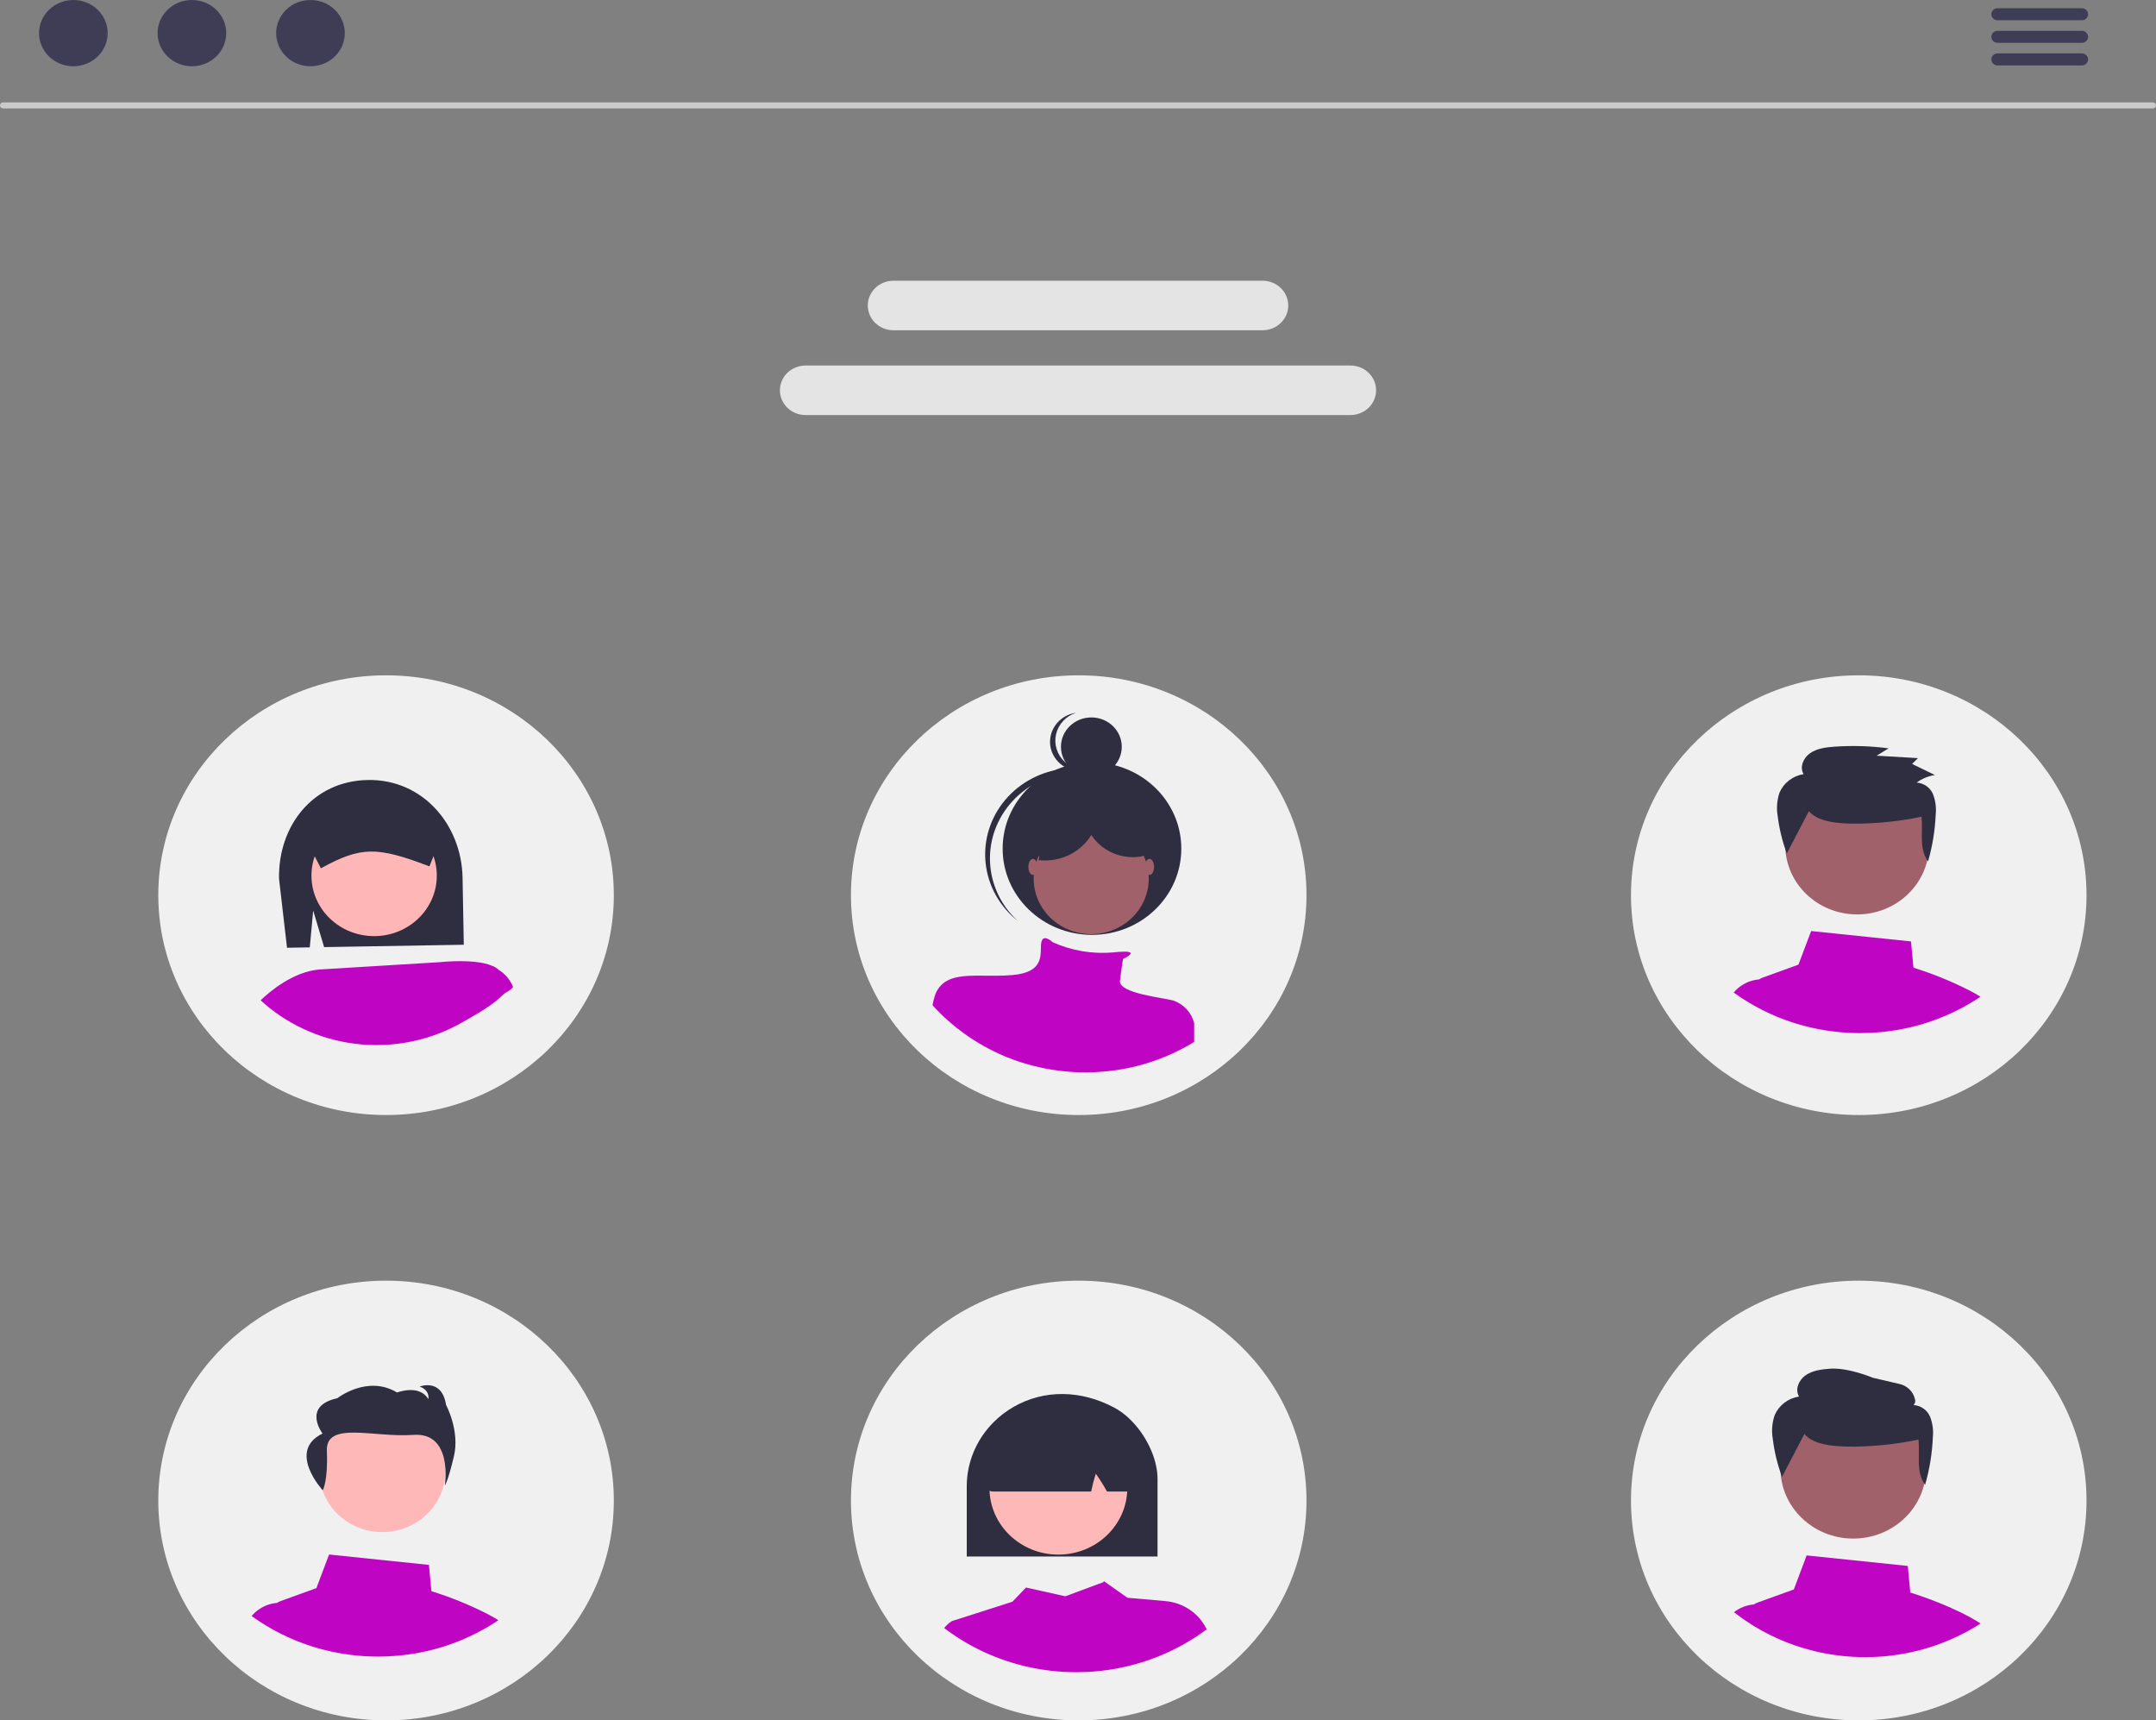 <svg width="450" height="359" viewBox="0 0 450 359" fill="none" xmlns="http://www.w3.org/2000/svg">
<rect x="0" y="0" width="450" height="359" fill="#808080" stroke="none"/>
<g clip-path="url(#clip0_4588_57)">
<path d="M449.349 22.625H0.651C0.479 22.625 0.313 22.559 0.191 22.441C0.069 22.323 0 22.163 0 21.997C0 21.83 0.069 21.67 0.191 21.552C0.313 21.434 0.479 21.368 0.651 21.368H449.349C449.521 21.368 449.687 21.434 449.809 21.552C449.931 21.67 450 21.83 450 21.997C450 22.163 449.931 22.323 449.809 22.441C449.687 22.559 449.521 22.625 449.349 22.625Z" fill="#CACACA"/>
<path d="M15.309 13.826C19.265 13.826 22.473 10.731 22.473 6.913C22.473 3.095 19.265 0 15.309 0C11.353 0 8.146 3.095 8.146 6.913C8.146 10.731 11.353 13.826 15.309 13.826Z" fill="#3F3D56"/>
<path d="M40.056 13.826C44.012 13.826 47.219 10.731 47.219 6.913C47.219 3.095 44.012 0 40.056 0C36.099 0 32.892 3.095 32.892 6.913C32.892 10.731 36.099 13.826 40.056 13.826Z" fill="#3F3D56"/>
<path d="M64.803 13.826C68.759 13.826 71.966 10.731 71.966 6.913C71.966 3.095 68.759 0 64.803 0C60.846 0 57.639 3.095 57.639 6.913C57.639 10.731 60.846 13.826 64.803 13.826Z" fill="#3F3D56"/>
<path d="M281.861 86.612H168.139C166.718 86.612 165.356 86.068 164.351 85.098C163.347 84.129 162.782 82.814 162.782 81.443C162.782 80.072 163.347 78.757 164.351 77.788C165.356 76.819 166.718 76.274 168.139 76.274H281.861C283.282 76.274 284.644 76.819 285.649 77.788C286.653 78.757 287.218 80.072 287.218 81.443C287.218 82.814 286.653 84.129 285.649 85.098C284.644 86.068 283.282 86.612 281.861 86.612Z" fill="#E4E4E4"/>
<path d="M263.525 68.918H186.474C185.055 68.916 183.694 68.371 182.691 67.401C181.687 66.432 181.124 65.118 181.124 63.748C181.124 62.378 181.687 61.064 182.691 60.095C183.694 59.126 185.055 58.581 186.474 58.579H263.525C264.946 58.579 266.309 59.124 267.313 60.093C268.318 61.062 268.882 62.377 268.882 63.748C268.882 65.119 268.318 66.434 267.313 67.403C266.309 68.373 264.946 68.918 263.525 68.918Z" fill="#E4E4E4"/>
<path d="M80.578 232.678C106.834 232.678 128.118 212.137 128.118 186.799C128.118 161.461 106.834 140.921 80.578 140.921C54.323 140.921 33.038 161.461 33.038 186.799C33.038 212.137 54.323 232.678 80.578 232.678Z" fill="#F0F0F0"/>
<path d="M387.959 232.678C414.214 232.678 435.499 212.137 435.499 186.799C435.499 161.461 414.214 140.921 387.959 140.921C361.703 140.921 340.419 161.461 340.419 186.799C340.419 212.137 361.703 232.678 387.959 232.678Z" fill="#F0F0F0"/>
<path d="M225.151 232.678C251.407 232.678 272.691 212.137 272.691 186.799C272.691 161.461 251.407 140.921 225.151 140.921C198.896 140.921 177.611 161.461 177.611 186.799C177.611 212.137 198.896 232.678 225.151 232.678Z" fill="#F0F0F0"/>
<path d="M411.064 206.683C407.318 204.778 403.408 203.19 399.377 201.937L398.863 196.45L378.02 194.283L375.371 201.296L367.891 204.005C367.623 204.103 367.368 204.231 367.131 204.386H367.123C365.899 204.487 364.719 204.88 363.692 205.531C362.995 205.96 362.376 206.496 361.858 207.118C362.87 207.859 363.921 208.545 365.004 209.202L365.052 209.224C365.36 209.408 365.677 209.591 365.993 209.766C366.562 210.094 367.147 210.407 367.733 210.705L368.104 210.888C368.958 211.315 369.828 211.72 370.721 212.094C370.903 212.17 371.101 212.246 371.283 212.323C371.299 212.33 371.307 212.33 371.322 212.338C371.742 212.506 372.16 212.666 372.587 212.819C373.99 213.335 375.421 213.779 376.873 214.146C380.58 215.1 384.399 215.582 388.236 215.581C389.635 215.581 391.019 215.52 392.387 215.39C395.513 215.112 398.598 214.511 401.591 213.597C401.598 213.597 401.607 213.589 401.615 213.589C403.505 213.008 405.352 212.302 407.142 211.476C407.149 211.468 407.165 211.468 407.174 211.46C407.577 211.277 407.964 211.079 408.359 210.888L408.549 210.796C408.866 210.636 409.182 210.476 409.499 210.308C410.289 209.888 411.064 209.446 411.83 208.973C412.044 208.851 412.25 208.721 412.463 208.583C412.764 208.393 413.064 208.194 413.357 207.988C412.622 207.53 411.855 207.095 411.064 206.683Z" fill="#C004C3"/>
<path d="M387.623 190.815C395.914 190.815 402.635 184.329 402.635 176.328C402.635 168.327 395.914 161.841 387.623 161.841C379.333 161.841 372.612 168.327 372.612 176.328C372.612 184.329 379.333 190.815 387.623 190.815Z" fill="#A0616A"/>
<path d="M377.545 169.272C379.099 171.046 381.729 171.547 384.155 171.752C389.081 172.169 396.245 171.493 401.06 170.42C401.404 173.634 400.467 177.1 402.428 179.744C403.348 176.543 403.883 173.251 404.022 169.932C404.168 168.508 403.976 167.07 403.459 165.729C403.182 165.057 402.716 164.473 402.113 164.044C401.51 163.615 400.794 163.358 400.047 163.301C401.165 162.483 402.475 161.942 403.861 161.728L399.095 159.416L400.319 158.203L391.689 157.694L394.189 156.161C390.427 155.663 386.621 155.547 382.834 155.815C381.076 155.941 379.237 156.179 377.813 157.163C376.388 158.146 375.564 160.1 376.449 161.544C375.342 161.719 374.299 162.165 373.42 162.838C372.541 163.511 371.854 164.39 371.425 165.39C370.883 166.981 370.752 168.676 371.044 170.327C371.369 172.975 372.007 175.579 372.945 178.088L377.545 169.272Z" fill="#2F2E41"/>
<path d="M227.788 161.959C231.294 161.959 234.135 159.217 234.135 155.834C234.135 152.451 231.294 149.709 227.788 149.709C224.283 149.709 221.441 152.451 221.441 155.834C221.441 159.217 224.283 161.959 227.788 161.959Z" fill="#2F2E41"/>
<path d="M222.282 159.021C221.479 158.297 220.885 157.385 220.557 156.373C220.23 155.361 220.18 154.284 220.412 153.248C220.645 152.212 221.152 151.252 221.885 150.462C222.617 149.671 223.549 149.078 224.59 148.74C223.718 148.863 222.882 149.16 222.136 149.611C221.389 150.063 220.748 150.661 220.254 151.365C219.76 152.069 219.423 152.865 219.265 153.701C219.107 154.538 219.131 155.397 219.336 156.224C219.542 157.052 219.923 157.828 220.456 158.505C220.99 159.182 221.663 159.745 222.434 160.157C223.206 160.569 224.057 160.821 224.935 160.898C225.812 160.975 226.697 160.874 227.532 160.603C226.59 160.737 225.629 160.665 224.72 160.391C223.81 160.117 222.977 159.648 222.282 159.02L222.282 159.021Z" fill="#2F2E41"/>
<path d="M227.916 195.082C238.214 195.082 246.561 187.026 246.561 177.088C246.561 167.151 238.214 159.095 227.916 159.095C217.619 159.095 209.271 167.151 209.271 177.088C209.271 187.026 217.619 195.082 227.916 195.082Z" fill="#2F2E41"/>
<path d="M211.329 167.181C214.542 163.695 219.033 161.549 223.854 161.197C228.675 160.845 233.449 162.314 237.169 165.294C237.017 165.154 236.865 165.013 236.708 164.878C233.024 161.694 228.181 160.052 223.244 160.313C218.306 160.575 213.679 162.719 210.379 166.274C207.08 169.828 205.378 174.502 205.65 179.267C205.921 184.032 208.142 188.498 211.826 191.682C211.861 191.713 211.896 191.743 211.932 191.773C212.09 191.909 212.253 192.037 212.415 192.167C208.912 188.951 206.841 184.548 206.638 179.886C206.436 175.224 208.118 170.669 211.33 167.181H211.329Z" fill="#2F2E41"/>
<path d="M227.758 194.929C234.39 194.929 239.767 189.741 239.767 183.341C239.767 176.94 234.39 171.752 227.758 171.752C221.126 171.752 215.75 176.94 215.75 183.341C215.75 189.741 221.126 194.929 227.758 194.929Z" fill="#A0616A"/>
<path d="M249.247 213.535V217.423C248.509 217.878 247.764 218.304 247.004 218.707C246.7 218.869 246.396 219.023 246.092 219.177L245.909 219.265C245.529 219.448 245.157 219.639 244.769 219.815C244.762 219.822 244.746 219.822 244.739 219.83C243.018 220.624 241.242 221.303 239.424 221.862C239.417 221.862 239.41 221.869 239.402 221.869C236.525 222.748 233.558 223.326 230.553 223.593C229.238 223.718 227.907 223.777 226.562 223.777C222.874 223.778 219.201 223.314 215.638 222.397C213.82 221.936 212.037 221.355 210.301 220.659C210.286 220.651 210.278 220.651 210.263 220.644C210.088 220.571 209.898 220.497 209.723 220.424C208.864 220.064 208.028 219.676 207.207 219.265L206.849 219.089C205.975 218.641 205.116 218.172 204.272 217.665L204.227 217.643C202.927 216.862 201.674 216.012 200.471 215.098C199.855 214.643 199.263 214.166 198.685 213.667C198.381 213.418 198.077 213.153 197.788 212.897C196.677 211.907 195.624 210.859 194.633 209.757C194.764 208.993 194.957 208.239 195.211 207.504L195.218 207.497C195.263 207.372 195.317 207.249 195.378 207.13C195.42 207.025 195.468 206.922 195.522 206.822C196.883 204.364 199.346 203.755 202.402 203.623C204.128 203.55 206.036 203.631 208.051 203.609C209.115 203.601 210.217 203.565 211.319 203.469C218.275 202.86 217.014 198.899 217.325 196.764C217.637 194.695 219.568 196.485 219.697 196.602L219.705 196.61C223.641 198.388 227.996 199.124 232.324 198.745C233.069 198.657 233.814 198.605 234.559 198.583C236.521 198.561 236.095 199.104 235.419 199.552C235.09 199.76 234.747 199.947 234.392 200.109C234.392 200.109 234.08 201.943 233.761 204.687C233.457 207.314 243.043 208.223 244.921 208.796H244.929C246.001 209.176 246.957 209.809 247.711 210.636C248.465 211.464 248.993 212.46 249.247 213.535V213.535Z" fill="#C004C3"/>
<path d="M215.592 182.578C216.115 182.578 216.54 181.827 216.54 180.901C216.54 179.975 216.115 179.224 215.592 179.224C215.068 179.224 214.644 179.975 214.644 180.901C214.644 181.827 215.068 182.578 215.592 182.578Z" fill="#A0616A"/>
<path d="M239.925 182.578C240.449 182.578 240.873 181.827 240.873 180.901C240.873 179.975 240.449 179.224 239.925 179.224C239.402 179.224 238.977 179.975 238.977 180.901C238.977 181.827 239.402 182.578 239.925 182.578Z" fill="#A0616A"/>
<path d="M65.368 190.012L67.65 197.638L96.803 197.142L96.547 183.169C96.345 172.108 88.245 162.569 76.785 162.764C65.324 162.959 58.037 172.309 58.239 183.37L59.904 197.77L64.657 197.689L65.368 190.012Z" fill="#2F2E41"/>
<path d="M78.087 195.345C85.311 195.345 91.168 189.693 91.168 182.722C91.168 175.75 85.311 170.099 78.087 170.099C70.863 170.099 65.007 175.75 65.007 182.722C65.007 189.693 70.863 195.345 78.087 195.345Z" fill="#FFB6B6"/>
<path d="M92.406 173.858C92.389 172.891 92.075 171.951 91.505 171.157C91.445 171.075 91.385 170.999 91.324 170.923C90.839 170.326 90.218 169.846 89.509 169.519C88.8 169.192 88.022 169.027 87.237 169.039L77.836 169.202L68.44 169.36C67.094 169.386 65.814 169.925 64.879 170.86C63.944 171.795 63.431 173.049 63.452 174.348L65.689 178.695L66.977 181.192L67.189 181.075C75.32 176.664 78.646 176.606 89.407 180.708L89.625 180.789L90.478 178.683L92.412 173.905L92.406 173.858Z" fill="#2F2E41"/>
<path d="M104.123 202.407C101.318 199.705 91.826 200.779 91.826 200.779L66.772 202.302C61.215 202.698 56.209 206.993 54.396 208.731C54.686 209.006 54.982 209.274 55.285 209.531C60.852 214.306 67.851 217.247 75.267 217.927C82.682 218.607 90.129 216.99 96.529 213.312C99.214 211.765 102.648 209.912 104.801 207.747C105.653 206.895 106.335 206.912 107.091 205.979C106.525 204.511 105.485 203.258 104.123 202.407V202.407Z" fill="#C004C3"/>
<path d="M80.578 359C106.834 359 128.118 338.46 128.118 313.122C128.118 287.784 106.834 267.243 80.578 267.243C54.323 267.243 33.038 287.784 33.038 313.122C33.038 338.46 54.323 359 80.578 359Z" fill="#F0F0F0"/>
<path d="M387.959 359C414.214 359 435.499 338.46 435.499 313.122C435.499 287.784 414.214 267.243 387.959 267.243C361.703 267.243 340.419 287.784 340.419 313.122C340.419 338.46 361.703 359 387.959 359Z" fill="#F0F0F0"/>
<path d="M225.151 359C251.407 359 272.691 338.46 272.691 313.122C272.691 287.784 251.407 267.243 225.151 267.243C198.896 267.243 177.611 287.784 177.611 313.122C177.611 338.46 198.896 359 225.151 359Z" fill="#F0F0F0"/>
<path d="M79.8 319.703C87.058 319.703 92.943 314.024 92.943 307.019C92.943 300.014 87.058 294.336 79.8 294.336C72.541 294.336 66.657 300.014 66.657 307.019C66.657 314.024 72.541 319.703 79.8 319.703Z" fill="#FFB8B8"/>
<path d="M67.366 310.987C67.366 310.987 68.483 309.095 68.223 302.773C67.964 296.451 77.939 300.026 86.275 299.423C94.611 298.82 92.846 309.978 92.846 309.978C92.846 309.978 93.448 309.315 94.735 303.93C96.023 298.545 93.1 293.178 93.1 293.178C92.239 287.519 87.598 289.333 87.598 289.333C89.833 290.172 89.404 291.967 89.404 291.967C87.512 288.767 82.872 290.581 82.872 290.581C76.683 286.833 70.412 291.768 70.412 291.768C62.935 293.406 67.32 299.143 67.32 299.143C59.801 302.81 67.366 310.987 67.366 310.987Z" fill="#2F2E41"/>
<path d="M101.73 336.787C97.984 334.881 94.073 333.293 90.043 332.04L89.528 326.554L68.685 324.387L66.037 331.399L58.556 334.108C58.289 334.206 58.034 334.334 57.797 334.49H57.789C56.564 334.59 55.385 334.983 54.358 335.634C53.661 336.064 53.041 336.6 52.523 337.222C53.535 337.962 54.587 338.648 55.67 339.305L55.718 339.328C56.026 339.511 56.343 339.694 56.658 339.869C57.228 340.198 57.813 340.51 58.398 340.808L58.77 340.991C59.624 341.418 60.494 341.823 61.387 342.197C61.569 342.273 61.767 342.349 61.949 342.426C61.964 342.433 61.972 342.433 61.988 342.441C62.407 342.609 62.826 342.769 63.253 342.922C64.656 343.439 66.086 343.882 67.539 344.249C71.245 345.203 75.065 345.685 78.901 345.684C80.301 345.684 81.685 345.623 83.053 345.493C86.178 345.215 89.264 344.614 92.257 343.7C92.264 343.7 92.273 343.692 92.28 343.692C94.171 343.111 96.018 342.405 97.808 341.579C97.815 341.571 97.831 341.571 97.839 341.563C98.243 341.38 98.63 341.182 99.025 340.991L99.215 340.9C99.531 340.739 99.848 340.579 100.164 340.411C100.955 339.992 101.73 339.549 102.496 339.076C102.709 338.954 102.915 338.824 103.129 338.687C103.429 338.496 103.73 338.298 104.022 338.091C103.287 337.634 102.52 337.199 101.73 336.787Z" fill="#C004C3"/>
<path d="M243.227 334.103L235.314 333.409L230.579 330.072C230.58 330.066 230.578 330.06 230.573 330.055L230.561 330.06L230.372 329.925L230.347 330.137L222.356 333.103L214.146 331.275L211.305 334.241L198.653 338.291C198.044 338.682 197.509 339.17 197.07 339.735L197.071 339.743C197.602 340.144 198.148 340.54 198.701 340.915C199.955 341.789 201.259 342.596 202.605 343.332C205.881 345.135 209.384 346.524 213.028 347.465C213.358 347.553 213.687 347.636 214.017 347.712C214.592 347.848 215.172 347.978 215.752 348.084C216.925 348.32 218.112 348.504 219.314 348.638C221.08 348.845 222.857 348.947 224.635 348.945C225.851 348.945 227.055 348.899 228.246 348.809C230.339 348.646 232.417 348.341 234.465 347.895C234.538 347.877 234.612 347.866 234.685 347.842C237.822 347.148 240.87 346.124 243.775 344.788C244.221 344.582 244.667 344.369 245.107 344.151C246.189 343.615 247.24 343.037 248.26 342.418C249.029 341.958 249.781 341.469 250.514 340.962C250.966 340.649 251.412 340.331 251.852 340.001L251.804 339.903C251.023 338.298 249.821 336.918 248.316 335.901C246.811 334.883 245.057 334.264 243.227 334.103Z" fill="#C004C3"/>
<path d="M235.669 295.995C234.745 295.112 233.704 294.353 232.571 293.737C225.576 290.011 217.934 289.946 211.604 293.554C210.031 294.449 208.594 295.55 207.334 296.826C203.783 300.403 201.794 305.162 201.78 310.115V324.807H241.601V308.612C241.601 304.272 239.126 299.249 235.669 295.995Z" fill="#2F2E41"/>
<path d="M220.904 324.406C228.846 324.406 235.285 318.192 235.285 310.527C235.285 302.862 228.846 296.648 220.904 296.648C212.961 296.648 206.522 302.862 206.522 310.527C206.522 318.192 212.961 324.406 220.904 324.406Z" fill="#FFB8B8"/>
<path d="M235.656 297.929C235.627 297.633 235.518 297.351 235.342 297.108C235.165 296.865 234.926 296.67 234.648 296.543C225.649 292.487 216.522 292.593 207.535 296.862H207.371L207.315 297.08C205.544 310.251 205.794 310.54 205.904 310.658C206.077 310.848 206.292 310.999 206.534 311.1C206.755 311.194 206.994 311.242 207.236 311.241H227.751L227.8 311.017C228.038 309.838 228.344 308.673 228.716 307.527C229.534 308.678 230.286 309.871 230.97 311.1L231.056 311.241H235.045C235.121 311.241 235.197 311.235 235.271 311.224C235.683 311.176 236.063 310.985 236.341 310.687C236.45 310.575 236.707 310.304 235.656 297.929Z" fill="#2F2E41"/>
<path d="M398.713 332.322L398.194 326.771L377.081 324.576L374.408 331.678L366.828 334.419C366.553 334.517 366.292 334.647 366.048 334.804C364.535 334.937 363.096 335.501 361.916 336.425C362.089 336.563 362.261 336.695 362.434 336.827C362.47 336.861 362.511 336.89 362.547 336.919C363.029 337.281 363.524 337.637 364.024 337.976C364.155 338.068 364.286 338.16 364.423 338.246C365.521 338.997 366.657 339.693 367.828 340.332C368.948 340.947 370.097 341.514 371.276 342.033C373.441 342.988 375.686 343.766 377.986 344.36C378.308 344.446 378.629 344.527 378.951 344.601C379.51 344.733 380.076 344.86 380.642 344.963C381.785 345.193 382.942 345.373 384.113 345.503C385.834 345.705 387.566 345.805 389.299 345.802C390.484 345.802 391.657 345.758 392.818 345.67C394.858 345.511 396.883 345.214 398.879 344.779C398.951 344.762 399.022 344.751 399.094 344.728C402.151 344.051 405.122 343.053 407.953 341.751C408.388 341.55 408.823 341.343 409.251 341.131C410.305 340.608 411.329 340.045 412.323 339.441C412.681 339.229 413.032 339.01 413.383 338.781C407.983 335.275 400.141 332.764 398.713 332.322Z" fill="#C004C3"/>
<path d="M386.813 321.061C395.21 321.061 402.017 314.492 402.017 306.389C402.017 298.285 395.21 291.716 386.813 291.716C378.416 291.716 371.609 298.285 371.609 306.389C371.609 314.492 378.416 321.061 386.813 321.061Z" fill="#A0616A"/>
<path d="M376.608 299.241C378.182 301.038 380.845 301.545 383.302 301.751C388.292 302.174 395.547 301.489 400.424 300.402C400.774 303.657 399.824 307.167 401.81 309.846C402.741 306.604 403.283 303.269 403.424 299.907C403.572 298.465 403.377 297.009 402.853 295.651C402.573 294.97 402.101 294.379 401.49 293.944C400.879 293.509 400.154 293.249 399.398 293.192C399.565 293.026 399.68 292.818 399.729 292.591C399.778 292.365 399.76 292.129 399.676 291.912C399.493 291.146 399.088 290.446 398.51 289.893C397.931 289.34 397.202 288.956 396.407 288.786L390.934 287.513C390.934 287.513 385.798 285.339 381.961 285.612C380.18 285.739 378.318 285.981 376.875 286.977C375.432 287.973 374.598 289.952 375.494 291.414C374.373 291.592 373.317 292.043 372.426 292.725C371.536 293.406 370.841 294.296 370.407 295.31C369.857 296.921 369.725 298.637 370.02 300.309C370.35 302.992 370.995 305.629 371.946 308.17L376.608 299.241Z" fill="#2F2E41"/>
<path d="M240.731 174.472C240.27 173.046 239.241 171.855 237.871 171.16C236.512 170.479 235.06 169.987 233.558 169.697C230.932 168.968 228.211 168.608 225.479 168.63C222.755 168.759 219.97 169.666 218.119 171.6C216.268 173.534 215.582 176.604 216.93 178.892L216.781 179.484C218.942 179.732 221.131 179.37 223.084 178.442C225.037 177.514 226.668 176.059 227.782 174.254C228.804 175.812 230.255 177.063 231.973 177.869C233.691 178.675 235.608 179.002 237.508 178.815C238.115 178.768 238.705 178.604 239.245 178.333C239.885 177.925 240.374 177.331 240.642 176.637C240.909 175.943 240.94 175.185 240.731 174.472V174.472Z" fill="#2F2E41"/>
<path d="M434.522 4.229H416.939C416.593 4.229 416.262 4.096 416.018 3.86C415.773 3.625 415.636 3.305 415.636 2.972C415.636 2.638 415.773 2.319 416.018 2.083C416.262 1.847 416.593 1.715 416.939 1.715H434.522C434.867 1.715 435.199 1.847 435.443 2.083C435.687 2.319 435.824 2.638 435.824 2.972C435.824 3.305 435.687 3.625 435.443 3.86C435.199 4.096 434.867 4.229 434.522 4.229Z" fill="#3F3D56"/>
<path d="M434.522 8.942H416.939C416.593 8.942 416.262 8.81 416.018 8.574C415.773 8.338 415.636 8.019 415.636 7.685C415.636 7.352 415.773 7.032 416.018 6.796C416.262 6.561 416.593 6.428 416.939 6.428H434.522C434.867 6.428 435.199 6.561 435.443 6.796C435.687 7.032 435.824 7.352 435.824 7.685C435.824 8.019 435.687 8.338 435.443 8.574C435.199 8.81 434.867 8.942 434.522 8.942Z" fill="#3F3D56"/>
<path d="M434.522 13.656H416.939C416.593 13.656 416.262 13.523 416.018 13.287C415.773 13.052 415.636 12.732 415.636 12.399C415.636 12.065 415.773 11.746 416.018 11.51C416.262 11.274 416.593 11.142 416.939 11.142H434.522C434.867 11.142 435.199 11.274 435.443 11.51C435.687 11.746 435.824 12.065 435.824 12.399C435.824 12.732 435.687 13.052 435.443 13.287C435.199 13.523 434.867 13.656 434.522 13.656Z" fill="#3F3D56"/>
</g>
<defs>
<clipPath id="clip0_4588_57">
<rect width="450" height="359" fill="white"/>
</clipPath>
</defs>
</svg>
